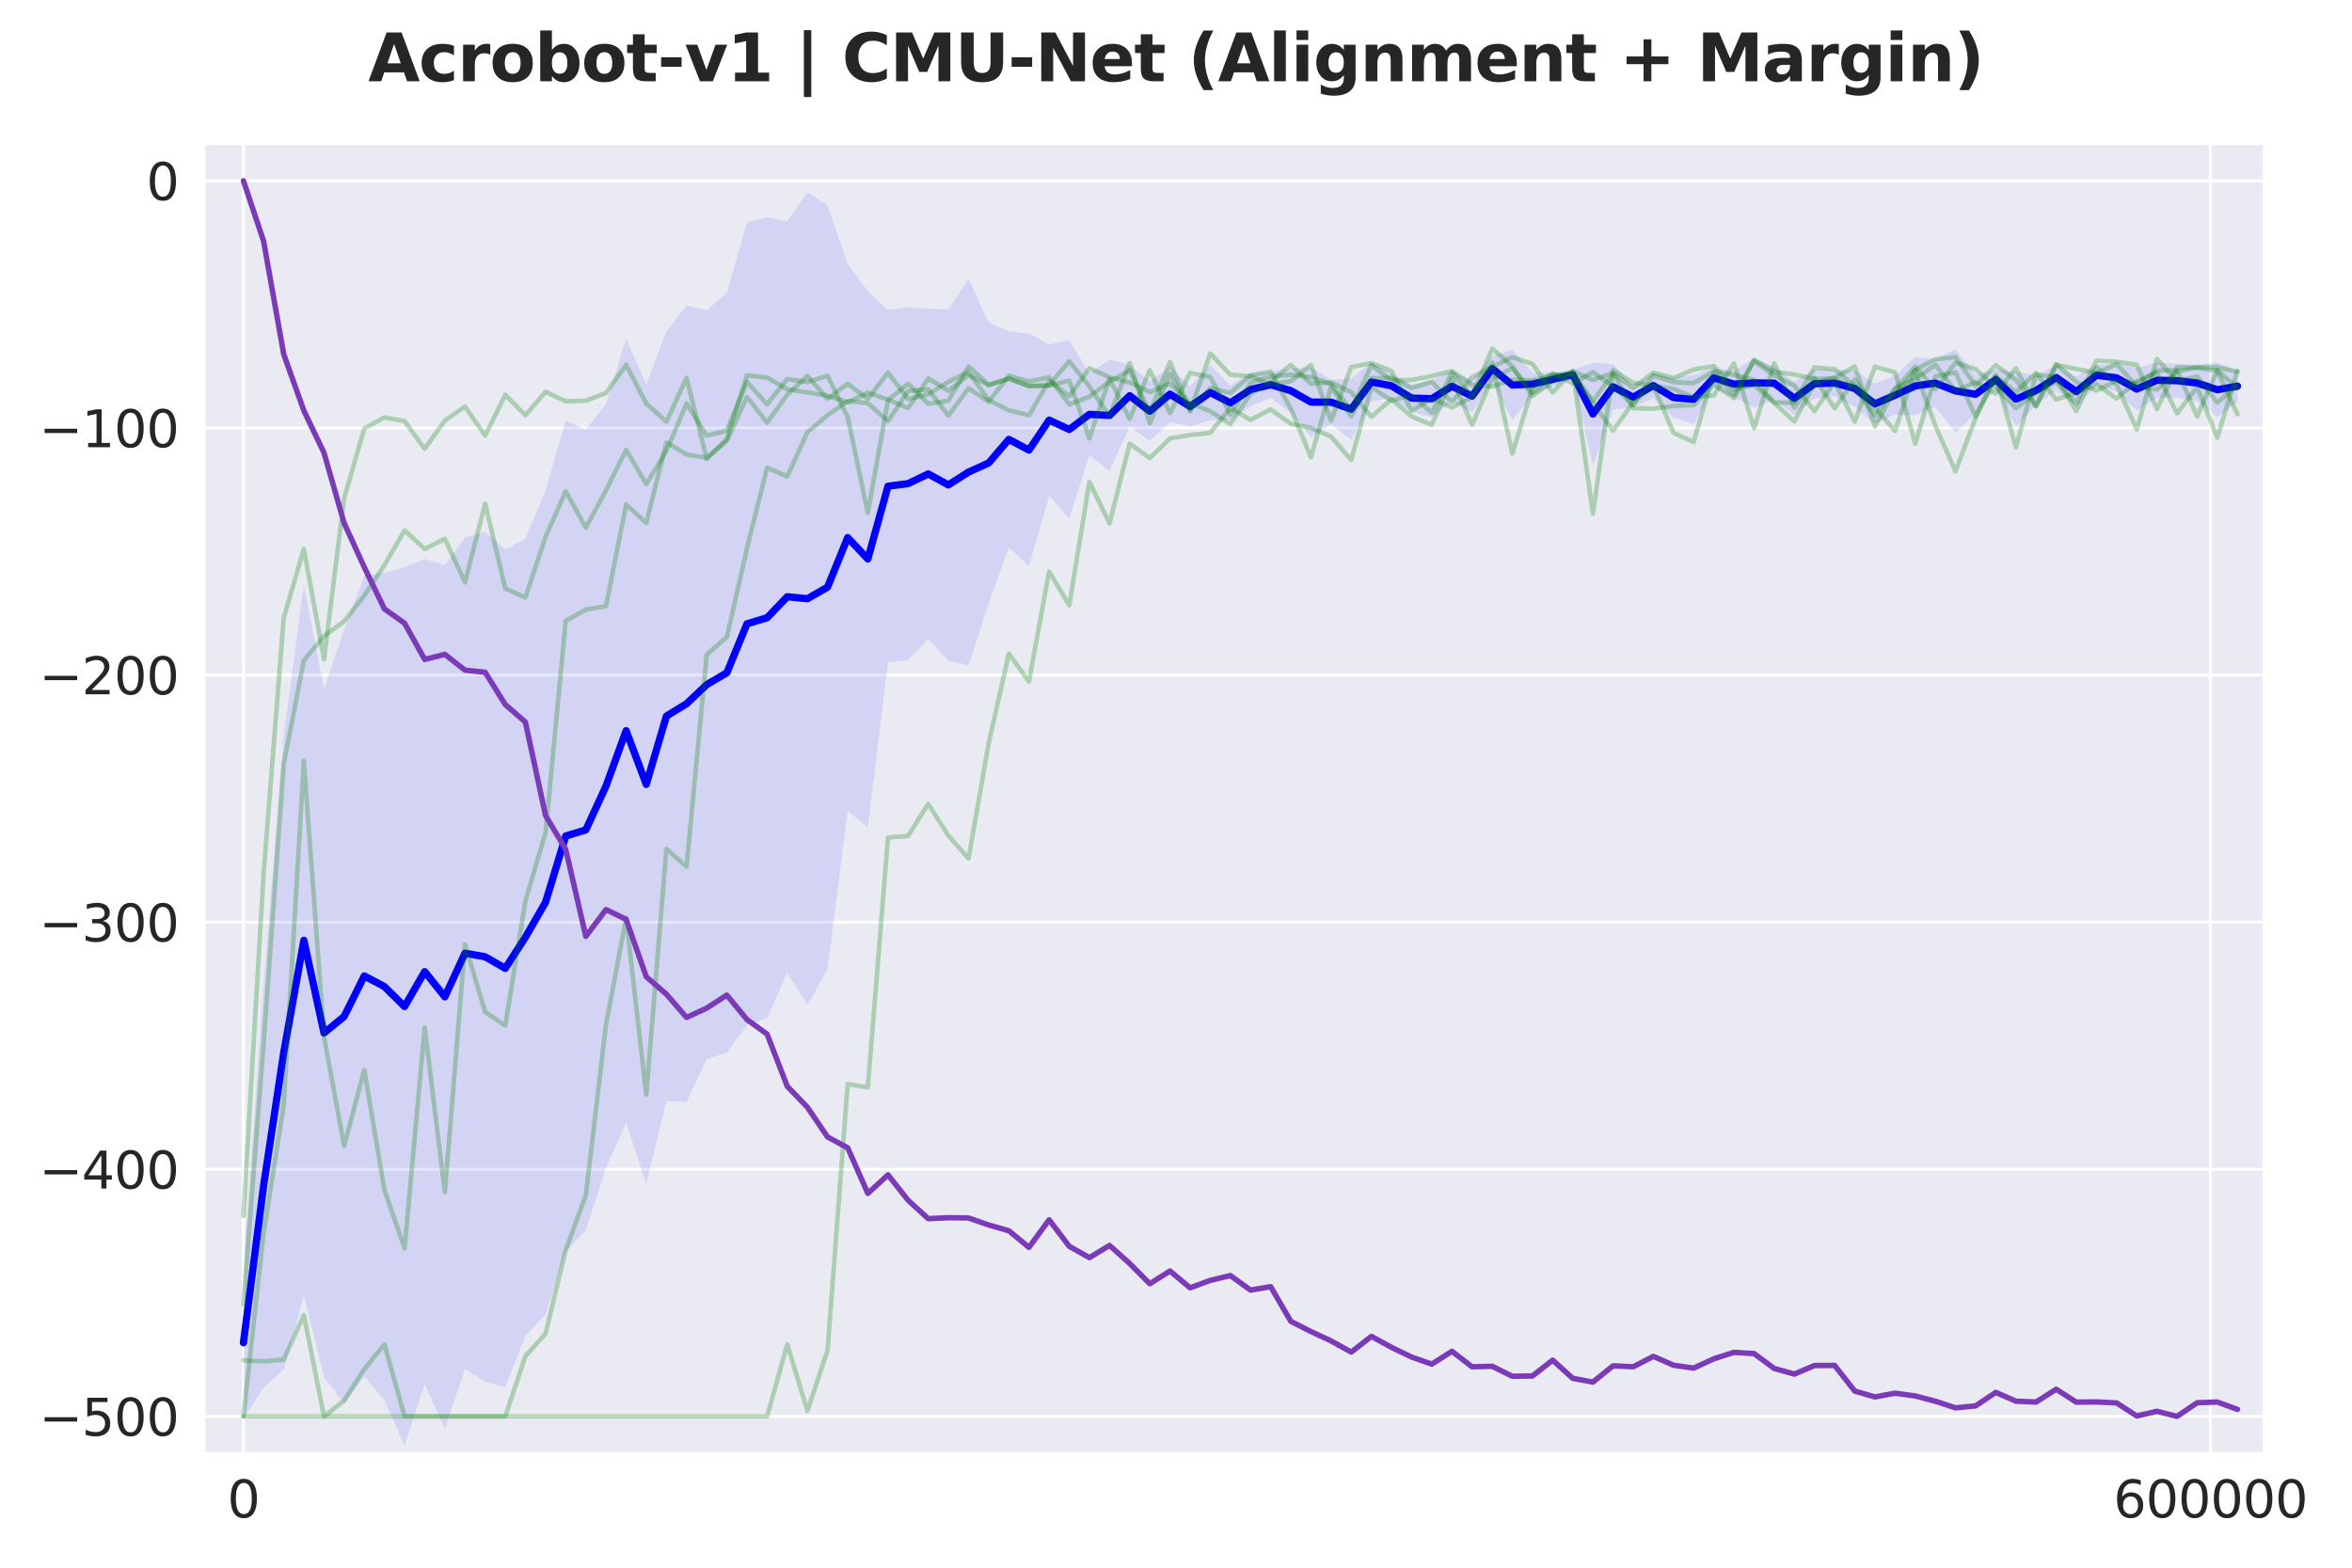<?xml version="1.0" encoding="utf-8" standalone="no"?>
<!DOCTYPE svg PUBLIC "-//W3C//DTD SVG 1.1//EN"
  "http://www.w3.org/Graphics/SVG/1.1/DTD/svg11.dtd">
<svg xmlns:xlink="http://www.w3.org/1999/xlink" width="648pt" height="432pt" viewBox="0 0 648 432" xmlns="http://www.w3.org/2000/svg" version="1.1">
 <defs>
  <style type="text/css">*{stroke-linejoin: round; stroke-linecap: butt}</style>
 </defs>
 <g id="figure_1">
  <g id="patch_1">
   <path d="M 0 432 
L 648 432 
L 648 0 
L 0 0 
z
" style="fill: #ffffff"/>
  </g>
  <g id="axes_1">
   <g id="patch_2">
    <path d="M 56.23 400.52 
L 623.801 400.52 
L 623.801 39.6 
L 56.23 39.6 
z
" style="fill: #eaeaf2"/>
   </g>
   <g id="matplotlib.axis_1">
    <g id="xtick_1">
     <g id="line2d_1">
      <path d="M 67.068 400.52 
L 67.068 39.6 
" clip-path="url(#p37f5cfac9d)" style="fill: none; stroke: #ffffff; stroke-width: 0.8; stroke-linecap: round"/>
     </g>
     <g id="text_1">
      <!-- 0 -->
      <g style="fill: #262626" transform="translate(62.615 418.158) scale(0.14 -0.14)">
       <defs>
        <path id="DejaVuSans-30" d="M 2034 4250 
Q 1547 4250 1301 3770 
Q 1056 3291 1056 2328 
Q 1056 1369 1301 889 
Q 1547 409 2034 409 
Q 2525 409 2770 889 
Q 3016 1369 3016 2328 
Q 3016 3291 2770 3770 
Q 2525 4250 2034 4250 
z
M 2034 4750 
Q 2819 4750 3233 4129 
Q 3647 3509 3647 2328 
Q 3647 1150 3233 529 
Q 2819 -91 2034 -91 
Q 1250 -91 836 529 
Q 422 1150 422 2328 
Q 422 3509 836 4129 
Q 1250 4750 2034 4750 
z
" transform="scale(0.016)"/>
       </defs>
       <use xlink:href="#DejaVuSans-30"/>
      </g>
     </g>
    </g>
    <g id="xtick_2">
     <g id="line2d_2">
      <path d="M 608.989 400.52 
L 608.989 39.6 
" clip-path="url(#p37f5cfac9d)" style="fill: none; stroke: #ffffff; stroke-width: 0.8; stroke-linecap: round"/>
     </g>
     <g id="text_2">
      <!-- 600000 -->
      <g style="fill: #262626" transform="translate(582.266 418.158) scale(0.14 -0.14)">
       <defs>
        <path id="DejaVuSans-36" d="M 2113 2584 
Q 1688 2584 1439 2293 
Q 1191 2003 1191 1497 
Q 1191 994 1439 701 
Q 1688 409 2113 409 
Q 2538 409 2786 701 
Q 3034 994 3034 1497 
Q 3034 2003 2786 2293 
Q 2538 2584 2113 2584 
z
M 3366 4563 
L 3366 3988 
Q 3128 4100 2886 4159 
Q 2644 4219 2406 4219 
Q 1781 4219 1451 3797 
Q 1122 3375 1075 2522 
Q 1259 2794 1537 2939 
Q 1816 3084 2150 3084 
Q 2853 3084 3261 2657 
Q 3669 2231 3669 1497 
Q 3669 778 3244 343 
Q 2819 -91 2113 -91 
Q 1303 -91 875 529 
Q 447 1150 447 2328 
Q 447 3434 972 4092 
Q 1497 4750 2381 4750 
Q 2619 4750 2861 4703 
Q 3103 4656 3366 4563 
z
" transform="scale(0.016)"/>
       </defs>
       <use xlink:href="#DejaVuSans-36"/>
       <use xlink:href="#DejaVuSans-30" transform="translate(63.623 0)"/>
       <use xlink:href="#DejaVuSans-30" transform="translate(127.246 0)"/>
       <use xlink:href="#DejaVuSans-30" transform="translate(190.869 0)"/>
       <use xlink:href="#DejaVuSans-30" transform="translate(254.492 0)"/>
       <use xlink:href="#DejaVuSans-30" transform="translate(318.115 0)"/>
      </g>
     </g>
    </g>
   </g>
   <g id="matplotlib.axis_2">
    <g id="ytick_1">
     <g id="line2d_3">
      <path d="M 56.23 390.305 
L 623.801 390.305 
" clip-path="url(#p37f5cfac9d)" style="fill: none; stroke: #ffffff; stroke-width: 0.8; stroke-linecap: round"/>
     </g>
     <g id="text_3">
      <!-- −500 -->
      <g style="fill: #262626" transform="translate(10.776 395.624) scale(0.14 -0.14)">
       <defs>
        <path id="DejaVuSans-2212" d="M 678 2272 
L 4684 2272 
L 4684 1741 
L 678 1741 
L 678 2272 
z
" transform="scale(0.016)"/>
        <path id="DejaVuSans-35" d="M 691 4666 
L 3169 4666 
L 3169 4134 
L 1269 4134 
L 1269 2991 
Q 1406 3038 1543 3061 
Q 1681 3084 1819 3084 
Q 2600 3084 3056 2656 
Q 3513 2228 3513 1497 
Q 3513 744 3044 326 
Q 2575 -91 1722 -91 
Q 1428 -91 1123 -41 
Q 819 9 494 109 
L 494 744 
Q 775 591 1075 516 
Q 1375 441 1709 441 
Q 2250 441 2565 725 
Q 2881 1009 2881 1497 
Q 2881 1984 2565 2268 
Q 2250 2553 1709 2553 
Q 1456 2553 1204 2497 
Q 953 2441 691 2322 
L 691 4666 
z
" transform="scale(0.016)"/>
       </defs>
       <use xlink:href="#DejaVuSans-2212"/>
       <use xlink:href="#DejaVuSans-35" transform="translate(83.789 0)"/>
       <use xlink:href="#DejaVuSans-30" transform="translate(147.412 0)"/>
       <use xlink:href="#DejaVuSans-30" transform="translate(211.035 0)"/>
      </g>
     </g>
    </g>
    <g id="ytick_2">
     <g id="line2d_4">
      <path d="M 56.23 322.207 
L 623.801 322.207 
" clip-path="url(#p37f5cfac9d)" style="fill: none; stroke: #ffffff; stroke-width: 0.8; stroke-linecap: round"/>
     </g>
     <g id="text_4">
      <!-- −400 -->
      <g style="fill: #262626" transform="translate(10.776 327.526) scale(0.14 -0.14)">
       <defs>
        <path id="DejaVuSans-34" d="M 2419 4116 
L 825 1625 
L 2419 1625 
L 2419 4116 
z
M 2253 4666 
L 3047 4666 
L 3047 1625 
L 3713 1625 
L 3713 1100 
L 3047 1100 
L 3047 0 
L 2419 0 
L 2419 1100 
L 313 1100 
L 313 1709 
L 2253 4666 
z
" transform="scale(0.016)"/>
       </defs>
       <use xlink:href="#DejaVuSans-2212"/>
       <use xlink:href="#DejaVuSans-34" transform="translate(83.789 0)"/>
       <use xlink:href="#DejaVuSans-30" transform="translate(147.412 0)"/>
       <use xlink:href="#DejaVuSans-30" transform="translate(211.035 0)"/>
      </g>
     </g>
    </g>
    <g id="ytick_3">
     <g id="line2d_5">
      <path d="M 56.23 254.109 
L 623.801 254.109 
" clip-path="url(#p37f5cfac9d)" style="fill: none; stroke: #ffffff; stroke-width: 0.8; stroke-linecap: round"/>
     </g>
     <g id="text_5">
      <!-- −300 -->
      <g style="fill: #262626" transform="translate(10.776 259.428) scale(0.14 -0.14)">
       <defs>
        <path id="DejaVuSans-33" d="M 2597 2516 
Q 3050 2419 3304 2112 
Q 3559 1806 3559 1356 
Q 3559 666 3084 287 
Q 2609 -91 1734 -91 
Q 1441 -91 1130 -33 
Q 819 25 488 141 
L 488 750 
Q 750 597 1062 519 
Q 1375 441 1716 441 
Q 2309 441 2620 675 
Q 2931 909 2931 1356 
Q 2931 1769 2642 2001 
Q 2353 2234 1838 2234 
L 1294 2234 
L 1294 2753 
L 1863 2753 
Q 2328 2753 2575 2939 
Q 2822 3125 2822 3475 
Q 2822 3834 2567 4026 
Q 2313 4219 1838 4219 
Q 1578 4219 1281 4162 
Q 984 4106 628 3988 
L 628 4550 
Q 988 4650 1302 4700 
Q 1616 4750 1894 4750 
Q 2613 4750 3031 4423 
Q 3450 4097 3450 3541 
Q 3450 3153 3228 2886 
Q 3006 2619 2597 2516 
z
" transform="scale(0.016)"/>
       </defs>
       <use xlink:href="#DejaVuSans-2212"/>
       <use xlink:href="#DejaVuSans-33" transform="translate(83.789 0)"/>
       <use xlink:href="#DejaVuSans-30" transform="translate(147.412 0)"/>
       <use xlink:href="#DejaVuSans-30" transform="translate(211.035 0)"/>
      </g>
     </g>
    </g>
    <g id="ytick_4">
     <g id="line2d_6">
      <path d="M 56.23 186.011 
L 623.801 186.011 
" clip-path="url(#p37f5cfac9d)" style="fill: none; stroke: #ffffff; stroke-width: 0.8; stroke-linecap: round"/>
     </g>
     <g id="text_6">
      <!-- −200 -->
      <g style="fill: #262626" transform="translate(10.776 191.33) scale(0.14 -0.14)">
       <defs>
        <path id="DejaVuSans-32" d="M 1228 531 
L 3431 531 
L 3431 0 
L 469 0 
L 469 531 
Q 828 903 1448 1529 
Q 2069 2156 2228 2338 
Q 2531 2678 2651 2914 
Q 2772 3150 2772 3378 
Q 2772 3750 2511 3984 
Q 2250 4219 1831 4219 
Q 1534 4219 1204 4116 
Q 875 4013 500 3803 
L 500 4441 
Q 881 4594 1212 4672 
Q 1544 4750 1819 4750 
Q 2544 4750 2975 4387 
Q 3406 4025 3406 3419 
Q 3406 3131 3298 2873 
Q 3191 2616 2906 2266 
Q 2828 2175 2409 1742 
Q 1991 1309 1228 531 
z
" transform="scale(0.016)"/>
       </defs>
       <use xlink:href="#DejaVuSans-2212"/>
       <use xlink:href="#DejaVuSans-32" transform="translate(83.789 0)"/>
       <use xlink:href="#DejaVuSans-30" transform="translate(147.412 0)"/>
       <use xlink:href="#DejaVuSans-30" transform="translate(211.035 0)"/>
      </g>
     </g>
    </g>
    <g id="ytick_5">
     <g id="line2d_7">
      <path d="M 56.23 117.913 
L 623.801 117.913 
" clip-path="url(#p37f5cfac9d)" style="fill: none; stroke: #ffffff; stroke-width: 0.8; stroke-linecap: round"/>
     </g>
     <g id="text_7">
      <!-- −100 -->
      <g style="fill: #262626" transform="translate(10.776 123.232) scale(0.14 -0.14)">
       <defs>
        <path id="DejaVuSans-31" d="M 794 531 
L 1825 531 
L 1825 4091 
L 703 3866 
L 703 4441 
L 1819 4666 
L 2450 4666 
L 2450 531 
L 3481 531 
L 3481 0 
L 794 0 
L 794 531 
z
" transform="scale(0.016)"/>
       </defs>
       <use xlink:href="#DejaVuSans-2212"/>
       <use xlink:href="#DejaVuSans-31" transform="translate(83.789 0)"/>
       <use xlink:href="#DejaVuSans-30" transform="translate(147.412 0)"/>
       <use xlink:href="#DejaVuSans-30" transform="translate(211.035 0)"/>
      </g>
     </g>
    </g>
    <g id="ytick_6">
     <g id="line2d_8">
      <path d="M 56.23 49.815 
L 623.801 49.815 
" clip-path="url(#p37f5cfac9d)" style="fill: none; stroke: #ffffff; stroke-width: 0.8; stroke-linecap: round"/>
     </g>
     <g id="text_8">
      <!-- 0 -->
      <g style="fill: #262626" transform="translate(40.322 55.134) scale(0.14 -0.14)">
       <use xlink:href="#DejaVuSans-30"/>
      </g>
     </g>
    </g>
   </g>
   <g id="FillBetweenPolyCollection_1">
    <path d="M 67.068 349.119 
L 67.068 390.871 
L 72.618 382.393 
L 78.167 377.328 
L 83.716 356.993 
L 89.265 379.406 
L 94.815 386.752 
L 100.364 379.285 
L 105.913 385.888 
L 111.463 398.35 
L 117.012 381.404 
L 122.561 393.675 
L 128.11 377.321 
L 133.66 380.736 
L 139.209 382.313 
L 144.758 368.097 
L 150.307 362.199 
L 155.857 344.825 
L 161.406 339.022 
L 166.955 321.814 
L 172.504 309.423 
L 178.054 326.324 
L 183.603 303.333 
L 189.152 303.66 
L 194.702 291.833 
L 200.251 290.06 
L 205.8 282.506 
L 211.349 280.565 
L 216.899 267.9 
L 222.448 277.009 
L 227.997 267.003 
L 233.546 223.487 
L 239.096 227.87 
L 244.645 182.57 
L 250.194 181.866 
L 255.743 176.107 
L 261.293 182.049 
L 266.842 183.367 
L 272.391 166.253 
L 277.941 150.815 
L 283.49 156.082 
L 289.039 136.648 
L 294.588 142.902 
L 300.138 125.451 
L 305.687 129.864 
L 311.236 117.509 
L 316.785 121.496 
L 322.335 116.285 
L 327.884 117.517 
L 333.433 115.719 
L 338.982 115.798 
L 344.532 111.897 
L 350.081 109.619 
L 355.63 113.747 
L 361.18 120.409 
L 366.729 116.952 
L 372.278 121.21 
L 377.827 110.621 
L 383.377 109.606 
L 388.926 113.482 
L 394.475 114.925 
L 400.024 110.673 
L 405.574 113.615 
L 411.123 105.168 
L 416.672 115.743 
L 422.221 108.98 
L 427.771 106.472 
L 433.32 104.495 
L 438.869 128.209 
L 444.419 112.815 
L 449.968 112.217 
L 455.517 109.756 
L 461.066 115.084 
L 466.616 116.82 
L 472.165 107.037 
L 477.714 109.489 
L 483.263 112.341 
L 488.813 110.116 
L 494.362 114.342 
L 499.911 109.791 
L 505.46 109.194 
L 511.01 112.092 
L 516.559 116.853 
L 522.108 114.26 
L 527.658 114.384 
L 533.207 112.09 
L 538.756 119.254 
L 544.305 114.004 
L 549.855 107.298 
L 555.404 117.567 
L 560.953 111.642 
L 566.502 107.602 
L 572.052 112.046 
L 577.601 106.415 
L 583.15 107.88 
L 588.699 113.148 
L 594.249 109.579 
L 599.798 109.581 
L 605.347 110.571 
L 610.896 114.907 
L 616.446 110.736 
L 616.446 102.072 
L 616.446 102.072 
L 610.896 99.876 
L 605.347 100.535 
L 599.798 100.231 
L 594.249 99.995 
L 588.699 101.295 
L 583.15 100.366 
L 577.601 100.367 
L 572.052 103.759 
L 566.502 100.473 
L 560.953 103.584 
L 555.404 102.426 
L 549.855 101.833 
L 544.305 103.299 
L 538.756 96.176 
L 533.207 99.05 
L 527.658 98.323 
L 522.108 103.553 
L 516.559 105.728 
L 511.01 102.01 
L 505.46 101.912 
L 499.911 101.69 
L 494.362 105.208 
L 488.813 101.058 
L 483.263 98.663 
L 477.714 102.23 
L 472.165 101.209 
L 466.616 103.275 
L 461.066 104.057 
L 455.517 102.746 
L 449.968 106.687 
L 444.419 100.334 
L 438.869 99.955 
L 433.32 101.98 
L 427.771 102.625 
L 422.221 102.704 
L 416.672 96.453 
L 411.123 97.971 
L 405.574 104.71 
L 400.024 102.204 
L 394.475 104.829 
L 388.926 105.932 
L 383.377 103.032 
L 377.827 99.906 
L 372.278 104.299 
L 366.729 104.676 
L 361.18 101.218 
L 355.63 101.581 
L 350.081 102.406 
L 344.532 102.818 
L 338.982 106.238 
L 333.433 100.596 
L 327.884 106.528 
L 322.335 100.95 
L 316.785 105.136 
L 311.236 100.577 
L 305.687 99.084 
L 300.138 102.918 
L 294.588 93.809 
L 289.039 94.887 
L 283.49 91.967 
L 277.941 91.344 
L 272.391 88.913 
L 266.842 76.804 
L 261.293 85.204 
L 255.743 85.085 
L 250.194 84.672 
L 244.645 85.398 
L 239.096 80.208 
L 233.546 72.81 
L 227.997 56.602 
L 222.448 52.962 
L 216.899 60.982 
L 211.349 59.894 
L 205.8 61.29 
L 200.251 80.737 
L 194.702 85.501 
L 189.152 84.195 
L 183.603 91.331 
L 178.054 105.964 
L 172.504 93.277 
L 166.955 111.428 
L 161.406 118.361 
L 155.857 115.929 
L 150.307 135.055 
L 144.758 148.429 
L 139.209 151.374 
L 133.66 146.584 
L 128.11 148.024 
L 122.561 155.709 
L 117.012 154.087 
L 111.463 156.379 
L 105.913 157.878 
L 100.364 158.59 
L 94.815 173.459 
L 89.265 189.896 
L 83.716 161.235 
L 78.167 202.768 
L 72.618 271.181 
L 67.068 349.119 
z
" clip-path="url(#p37f5cfac9d)" style="fill: #0000ff; fill-opacity: 0.1"/>
   </g>
   <g id="line2d_9">
    <path d="M 67.068 369.995 
L 72.618 326.787 
L 78.167 290.048 
L 83.716 259.114 
L 89.265 284.651 
L 94.815 280.106 
L 100.364 268.937 
L 105.913 271.883 
L 111.463 277.365 
L 117.012 267.746 
L 122.561 274.692 
L 128.11 262.672 
L 133.66 263.66 
L 139.209 266.843 
L 144.758 258.263 
L 150.307 248.627 
L 155.857 230.377 
L 161.406 228.691 
L 166.955 216.621 
L 172.504 201.35 
L 178.054 216.144 
L 183.603 197.332 
L 189.152 193.927 
L 194.702 188.667 
L 200.251 185.398 
L 205.8 171.898 
L 211.349 170.229 
L 216.899 164.441 
L 222.448 164.986 
L 227.997 161.802 
L 233.546 148.148 
L 239.096 154.039 
L 244.645 133.984 
L 250.194 133.269 
L 255.743 130.596 
L 261.293 133.626 
L 266.842 130.085 
L 272.391 127.583 
L 277.941 121.079 
L 283.49 124.025 
L 289.039 115.768 
L 294.588 118.355 
L 300.138 114.184 
L 305.687 114.474 
L 311.236 109.043 
L 316.785 113.316 
L 322.335 108.617 
L 327.884 112.022 
L 333.433 108.158 
L 338.982 111.018 
L 344.532 107.358 
L 350.081 106.013 
L 355.63 107.664 
L 361.18 110.814 
L 366.729 110.814 
L 372.278 112.754 
L 377.827 105.264 
L 383.377 106.319 
L 388.926 109.707 
L 394.475 109.877 
L 400.024 106.438 
L 405.574 109.162 
L 411.123 101.569 
L 416.672 106.098 
L 422.221 105.842 
L 427.771 104.549 
L 433.32 103.238 
L 438.869 114.082 
L 444.419 106.574 
L 449.968 109.452 
L 455.517 106.251 
L 461.066 109.571 
L 466.616 110.047 
L 472.165 104.123 
L 477.714 105.859 
L 483.263 105.502 
L 488.813 105.587 
L 494.362 109.775 
L 499.911 105.74 
L 505.46 105.553 
L 511.01 107.051 
L 516.559 111.29 
L 522.108 108.907 
L 527.658 106.353 
L 533.207 105.57 
L 538.756 107.715 
L 544.305 108.651 
L 549.855 104.566 
L 555.404 109.996 
L 560.953 107.613 
L 566.502 104.038 
L 572.052 107.902 
L 577.601 103.391 
L 583.15 104.123 
L 588.699 107.221 
L 594.249 104.787 
L 599.798 104.906 
L 605.347 105.553 
L 610.896 107.392 
L 616.446 106.404 
" clip-path="url(#p37f5cfac9d)" style="fill: none; stroke: #0000ff; stroke-width: 2; stroke-linecap: round"/>
   </g>
   <g id="line2d_10">
    <path d="M 67.068 374.813 
L 72.618 375.153 
L 78.167 374.643 
L 83.716 362.385 
L 89.265 390.305 
L 94.815 385.964 
L 100.364 377.282 
L 105.913 370.472 
L 111.463 390.305 
L 117.012 390.305 
L 122.561 390.305 
L 128.11 390.305 
L 133.66 390.305 
L 139.209 390.305 
L 144.758 373.706 
L 150.307 367.492 
L 155.857 344.509 
L 161.406 329.357 
L 166.955 282.37 
L 172.504 252.917 
L 178.054 301.693 
L 183.603 233.935 
L 189.152 238.787 
L 194.702 180.393 
L 200.251 175.541 
L 205.8 151.111 
L 211.349 128.894 
L 216.899 131.277 
L 222.448 119.105 
L 227.997 114.423 
L 233.546 110.507 
L 239.096 111.103 
L 244.645 116.04 
L 250.194 107.783 
L 255.743 107.272 
L 261.293 114.508 
L 266.842 107.017 
L 272.391 110.677 
L 277.941 103.527 
L 283.49 105.144 
L 289.039 103.953 
L 294.588 111.444 
L 300.138 109.315 
L 305.687 105.144 
L 311.236 102.08 
L 316.785 113.657 
L 322.335 99.782 
L 327.884 113.061 
L 333.433 106.932 
L 338.982 108.294 
L 344.532 103.442 
L 350.081 102.421 
L 355.63 112.635 
L 361.18 125.999 
L 366.729 106.592 
L 372.278 114.763 
L 377.827 104.208 
L 383.377 104.123 
L 388.926 106.932 
L 394.475 105.23 
L 400.024 110.763 
L 405.574 103.953 
L 411.123 101.144 
L 416.672 98.42 
L 422.221 100.292 
L 427.771 108.124 
L 433.32 102.25 
L 438.869 104.719 
L 444.419 102.761 
L 449.968 112.465 
L 455.517 112.635 
L 461.066 111.869 
L 466.616 111.614 
L 472.165 105.825 
L 477.714 109.741 
L 483.263 99.101 
L 488.813 102.421 
L 494.362 103.187 
L 499.911 104.463 
L 505.46 104.208 
L 511.01 107.017 
L 516.559 114.508 
L 522.108 107.017 
L 527.658 104.463 
L 533.207 100.548 
L 538.756 107.698 
L 544.305 105.315 
L 549.855 108.464 
L 555.404 101.484 
L 560.953 111.954 
L 566.502 100.548 
L 572.052 101.654 
L 577.601 102.846 
L 583.15 100.292 
L 588.699 106.421 
L 594.249 107.358 
L 599.798 102.421 
L 605.347 101.144 
L 610.896 101.229 
L 616.446 102.421 
" clip-path="url(#p37f5cfac9d)" style="fill: none; stroke: #008000; stroke-opacity: 0.27; stroke-width: 1.25; stroke-linecap: round"/>
   </g>
   <g id="line2d_11">
    <path d="M 67.068 335.061 
L 72.618 240.83 
L 78.167 170.263 
L 83.716 151.281 
L 89.265 181.67 
L 94.815 137.321 
L 100.364 118.083 
L 105.913 115.019 
L 111.463 116.04 
L 117.012 123.701 
L 122.561 115.87 
L 128.11 112.039 
L 133.66 120.041 
L 139.209 108.805 
L 144.758 114.423 
L 150.307 107.953 
L 155.857 110.592 
L 161.406 110.422 
L 166.955 108.294 
L 172.504 100.548 
L 178.054 111.188 
L 183.603 116.21 
L 189.152 104.123 
L 194.702 126.425 
L 200.251 120.977 
L 205.8 103.442 
L 211.349 104.038 
L 216.899 107.272 
L 222.448 108.124 
L 227.997 109.06 
L 233.546 110.848 
L 239.096 108.209 
L 244.645 110.082 
L 250.194 112.465 
L 255.743 104.293 
L 261.293 107.698 
L 266.842 103.357 
L 272.391 106.166 
L 277.941 104.208 
L 283.49 106.421 
L 289.039 106.166 
L 294.588 99.526 
L 300.138 106.506 
L 305.687 114.678 
L 311.236 100.037 
L 316.785 116.636 
L 322.335 103.016 
L 327.884 113.316 
L 333.433 97.398 
L 338.982 103.272 
L 344.532 103.697 
L 350.081 105.911 
L 355.63 105.059 
L 361.18 100.548 
L 366.729 115.955 
L 372.278 101.144 
L 377.827 100.037 
L 383.377 102.25 
L 388.926 113.231 
L 394.475 109.741 
L 400.024 112.295 
L 405.574 109.401 
L 411.123 96.036 
L 416.672 100.973 
L 422.221 109.145 
L 427.771 104.974 
L 433.32 102.25 
L 438.869 141.577 
L 444.419 101.995 
L 449.968 105.485 
L 455.517 106.251 
L 461.066 107.187 
L 466.616 109.401 
L 472.165 108.975 
L 477.714 100.122 
L 483.263 117.998 
L 488.813 100.122 
L 494.362 112.38 
L 499.911 104.123 
L 505.46 112.465 
L 511.01 104.634 
L 516.559 112.38 
L 522.108 118.764 
L 527.658 101.91 
L 533.207 99.016 
L 538.756 98.42 
L 544.305 106.336 
L 549.855 100.633 
L 555.404 104.719 
L 560.953 111.954 
L 566.502 100.378 
L 572.052 105.23 
L 577.601 107.698 
L 583.15 104.889 
L 588.699 105.74 
L 594.249 102.165 
L 599.798 101.995 
L 605.347 114.763 
L 610.896 101.995 
L 616.446 107.017 
" clip-path="url(#p37f5cfac9d)" style="fill: none; stroke: #008000; stroke-opacity: 0.27; stroke-width: 1.25; stroke-linecap: round"/>
   </g>
   <g id="line2d_12">
    <path d="M 67.068 390.305 
L 72.618 339.913 
L 78.167 304.502 
L 83.716 209.59 
L 89.265 285.69 
L 94.815 315.738 
L 100.364 294.883 
L 105.913 327.91 
L 111.463 343.999 
L 117.012 283.136 
L 122.561 328.506 
L 128.11 260.238 
L 133.66 278.88 
L 139.209 282.625 
L 144.758 248.236 
L 150.307 229.423 
L 155.857 171.114 
L 161.406 167.965 
L 166.955 167.029 
L 172.504 139.023 
L 178.054 144.131 
L 183.603 121.914 
L 189.152 125.233 
L 194.702 126.17 
L 200.251 121.488 
L 205.8 109.401 
L 211.349 116.466 
L 216.899 108.72 
L 222.448 103.612 
L 227.997 109.911 
L 233.546 105.74 
L 239.096 109.911 
L 244.645 102.676 
L 250.194 109.996 
L 255.743 108.634 
L 261.293 105.23 
L 266.842 102.506 
L 272.391 110.252 
L 277.941 113.061 
L 283.49 114.423 
L 289.039 104.974 
L 294.588 109.145 
L 300.138 101.484 
L 305.687 103.953 
L 311.236 105.4 
L 316.785 108.039 
L 322.335 105.655 
L 327.884 111.103 
L 333.433 113.316 
L 338.982 116.891 
L 344.532 108.464 
L 350.081 105.23 
L 355.63 100.548 
L 361.18 105.74 
L 366.729 105.4 
L 372.278 108.039 
L 377.827 114.848 
L 383.377 109.996 
L 388.926 114.763 
L 394.475 117.062 
L 400.024 104.208 
L 405.574 117.062 
L 411.123 104.208 
L 416.672 101.484 
L 422.221 108.209 
L 427.771 103.357 
L 433.32 103.101 
L 438.869 111.018 
L 444.419 118.679 
L 449.968 110.848 
L 455.517 106.251 
L 461.066 119.275 
L 466.616 121.828 
L 472.165 102.591 
L 477.714 108.89 
L 483.263 99.526 
L 488.813 103.442 
L 494.362 106.251 
L 499.911 113.316 
L 505.46 105.23 
L 511.01 116.21 
L 516.559 101.059 
L 522.108 102.591 
L 527.658 122.254 
L 533.207 103.697 
L 538.756 102.591 
L 544.305 114.763 
L 549.855 103.357 
L 555.404 123.276 
L 560.953 103.187 
L 566.502 103.953 
L 572.052 113.316 
L 577.601 101.229 
L 583.15 105.911 
L 588.699 118.338 
L 594.249 98.93 
L 599.798 104.974 
L 605.347 103.782 
L 610.896 110.933 
L 616.446 106.166 
" clip-path="url(#p37f5cfac9d)" style="fill: none; stroke: #008000; stroke-opacity: 0.27; stroke-width: 1.25; stroke-linecap: round"/>
   </g>
   <g id="line2d_13">
    <path d="M 67.068 359.491 
L 72.618 287.733 
L 78.167 210.526 
L 83.716 182.01 
L 89.265 175.285 
L 94.815 171.2 
L 100.364 164.134 
L 105.913 155.707 
L 111.463 146.174 
L 117.012 151.281 
L 122.561 148.472 
L 128.11 160.474 
L 133.66 138.768 
L 139.209 162.177 
L 144.758 164.645 
L 150.307 147.961 
L 155.857 135.363 
L 161.406 145.407 
L 166.955 135.108 
L 172.504 123.957 
L 178.054 133.405 
L 183.603 124.297 
L 189.152 111.188 
L 194.702 120.041 
L 200.251 118.679 
L 205.8 105.23 
L 211.349 111.444 
L 216.899 104.463 
L 222.448 105.315 
L 227.997 103.527 
L 233.546 114.934 
L 239.096 141.322 
L 244.645 110.337 
L 250.194 105.74 
L 255.743 111.273 
L 261.293 110.422 
L 266.842 100.973 
L 272.391 105.996 
L 277.941 104.463 
L 283.49 106.336 
L 289.039 106.251 
L 294.588 104.889 
L 300.138 120.807 
L 305.687 104.378 
L 311.236 115.444 
L 316.785 101.995 
L 322.335 113.827 
L 327.884 102.761 
L 333.433 103.868 
L 338.982 114.253 
L 344.532 105.485 
L 350.081 103.697 
L 355.63 103.272 
L 361.18 103.868 
L 366.729 105.825 
L 372.278 113.061 
L 377.827 100.633 
L 383.377 104.804 
L 388.926 104.719 
L 394.475 103.612 
L 400.024 102.25 
L 405.574 106.081 
L 411.123 106.506 
L 416.672 104.634 
L 422.221 104.804 
L 427.771 103.442 
L 433.32 102.931 
L 438.869 110.507 
L 444.419 103.016 
L 449.968 106.847 
L 455.517 102.676 
L 461.066 104.208 
L 466.616 101.825 
L 472.165 100.888 
L 477.714 107.272 
L 483.263 106.166 
L 488.813 111.018 
L 494.362 116.125 
L 499.911 105.57 
L 505.46 104.123 
L 511.01 100.973 
L 516.559 117.487 
L 522.108 107.272 
L 527.658 101.059 
L 533.207 107.272 
L 538.756 99.952 
L 544.305 101.74 
L 549.855 106.677 
L 555.404 112.465 
L 560.953 108.209 
L 566.502 105.23 
L 572.052 111.103 
L 577.601 99.356 
L 583.15 99.697 
L 588.699 100.548 
L 594.249 112.72 
L 599.798 101.229 
L 605.347 101.399 
L 610.896 102.165 
L 616.446 114.167 
" clip-path="url(#p37f5cfac9d)" style="fill: none; stroke: #008000; stroke-opacity: 0.27; stroke-width: 1.25; stroke-linecap: round"/>
   </g>
   <g id="line2d_14">
    <path d="M 67.068 390.305 
L 72.618 390.305 
L 78.167 390.305 
L 83.716 390.305 
L 89.265 390.305 
L 94.815 390.305 
L 100.364 390.305 
L 105.913 390.305 
L 111.463 390.305 
L 117.012 390.305 
L 122.561 390.305 
L 128.11 390.305 
L 133.66 390.305 
L 139.209 390.305 
L 144.758 390.305 
L 150.307 390.305 
L 155.857 390.305 
L 161.406 390.305 
L 166.955 390.305 
L 172.504 390.305 
L 178.054 390.305 
L 183.603 390.305 
L 189.152 390.305 
L 194.702 390.305 
L 200.251 390.305 
L 205.8 390.305 
L 211.349 390.305 
L 216.899 370.472 
L 222.448 388.773 
L 227.997 372.089 
L 233.546 298.713 
L 239.096 299.65 
L 244.645 230.785 
L 250.194 230.36 
L 255.743 221.507 
L 261.293 230.275 
L 266.842 236.574 
L 272.391 204.823 
L 277.941 180.137 
L 283.49 187.799 
L 289.039 157.495 
L 294.588 166.773 
L 300.138 132.809 
L 305.687 144.216 
L 311.236 122.254 
L 316.785 126.255 
L 322.335 120.807 
L 327.884 119.871 
L 333.433 119.275 
L 338.982 112.38 
L 344.532 115.7 
L 350.081 112.805 
L 355.63 116.806 
L 361.18 117.913 
L 366.729 120.296 
L 372.278 126.766 
L 377.827 106.592 
L 383.377 110.422 
L 388.926 108.89 
L 394.475 113.742 
L 400.024 102.676 
L 405.574 109.315 
L 411.123 99.952 
L 416.672 124.978 
L 422.221 106.762 
L 427.771 102.846 
L 433.32 105.655 
L 438.869 102.591 
L 444.419 106.421 
L 449.968 111.614 
L 455.517 103.442 
L 461.066 105.315 
L 466.616 105.57 
L 472.165 102.335 
L 477.714 103.272 
L 483.263 104.719 
L 488.813 110.933 
L 494.362 110.933 
L 499.911 101.229 
L 505.46 101.74 
L 511.01 106.421 
L 516.559 111.018 
L 522.108 108.89 
L 527.658 102.08 
L 533.207 117.317 
L 538.756 129.915 
L 544.305 115.104 
L 549.855 103.697 
L 555.404 108.039 
L 560.953 102.761 
L 566.502 110.082 
L 572.052 108.209 
L 577.601 105.825 
L 583.15 109.826 
L 588.699 105.059 
L 594.249 102.761 
L 599.798 113.912 
L 605.347 106.677 
L 610.896 120.637 
L 616.446 102.25 
" clip-path="url(#p37f5cfac9d)" style="fill: none; stroke: #008000; stroke-opacity: 0.27; stroke-width: 1.25; stroke-linecap: round"/>
   </g>
   <g id="line2d_15">
    <path d="M 67.068 49.815 
L 72.618 66.43 
L 78.167 97.602 
L 83.716 113.167 
L 89.265 124.774 
L 94.815 144.142 
L 100.364 156.311 
L 105.913 167.803 
L 111.463 171.751 
L 117.012 181.724 
L 122.561 180.315 
L 128.11 184.679 
L 133.66 185.244 
L 139.209 194.148 
L 144.758 199 
L 150.307 224.745 
L 155.857 234.049 
L 161.406 258.033 
L 166.955 250.648 
L 172.504 253.344 
L 178.054 269.16 
L 183.603 273.966 
L 189.152 280.374 
L 194.702 277.802 
L 200.251 274.218 
L 205.8 280.958 
L 211.349 284.985 
L 216.899 299.356 
L 222.448 305.122 
L 227.997 313.31 
L 233.546 316.292 
L 239.096 328.858 
L 244.645 323.745 
L 250.194 330.756 
L 255.743 335.828 
L 261.293 335.557 
L 266.842 335.633 
L 272.391 337.556 
L 277.941 339.148 
L 283.49 343.732 
L 289.039 336.144 
L 294.588 343.439 
L 300.138 346.567 
L 305.687 343.191 
L 311.236 348.173 
L 316.785 353.757 
L 322.335 350.245 
L 327.884 354.877 
L 333.433 352.839 
L 338.982 351.494 
L 344.532 355.514 
L 350.081 354.549 
L 355.63 364.115 
L 361.18 366.937 
L 366.729 369.507 
L 372.278 372.596 
L 377.827 368.26 
L 383.377 371.284 
L 388.926 373.961 
L 394.475 375.902 
L 400.024 372.372 
L 405.574 376.636 
L 411.123 376.51 
L 416.672 379.252 
L 422.221 379.162 
L 427.771 374.809 
L 433.32 379.823 
L 438.869 380.857 
L 444.419 376.369 
L 449.968 376.64 
L 455.517 373.775 
L 461.066 376.204 
L 466.616 377.005 
L 472.165 374.44 
L 477.714 372.668 
L 483.263 373.002 
L 488.813 377.096 
L 494.362 378.651 
L 499.911 376.289 
L 505.46 376.266 
L 511.01 383.34 
L 516.559 384.946 
L 522.108 383.918 
L 527.658 384.678 
L 533.207 386.126 
L 538.756 387.957 
L 544.305 387.408 
L 549.855 383.69 
L 555.404 386.116 
L 560.953 386.354 
L 566.502 382.825 
L 572.052 386.385 
L 577.601 386.323 
L 583.15 386.596 
L 588.699 390.185 
L 594.249 388.901 
L 599.798 390.305 
L 605.347 386.547 
L 610.896 386.353 
L 616.446 388.38 
" clip-path="url(#p37f5cfac9d)" style="fill: none; stroke: #7b3ab8; stroke-width: 1.5; stroke-linecap: round"/>
   </g>
   <g id="patch_3">
    <path d="M 56.23 400.52 
L 56.23 39.6 
" style="fill: none; stroke: #ffffff; stroke-width: 0.8; stroke-linejoin: miter; stroke-linecap: square"/>
   </g>
   <g id="patch_4">
    <path d="M 623.801 400.52 
L 623.801 39.6 
" style="fill: none; stroke: #ffffff; stroke-width: 0.8; stroke-linejoin: miter; stroke-linecap: square"/>
   </g>
   <g id="patch_5">
    <path d="M 56.23 400.52 
L 623.801 400.52 
" style="fill: none; stroke: #ffffff; stroke-width: 0.8; stroke-linejoin: miter; stroke-linecap: square"/>
   </g>
   <g id="patch_6">
    <path d="M 56.23 39.6 
L 623.801 39.6 
" style="fill: none; stroke: #ffffff; stroke-width: 0.8; stroke-linejoin: miter; stroke-linecap: square"/>
   </g>
  </g>
  <g id="text_9">
   <!-- Acrobot-v1 | CMU-Net (Alignment + Margin) -->
   <g style="fill: #262626" transform="translate(101.444 22.396) scale(0.18 -0.18)">
    <defs>
     <path id="DejaVuSans-Bold-41" d="M 3419 850 
L 1538 850 
L 1241 0 
L 31 0 
L 1759 4666 
L 3194 4666 
L 4922 0 
L 3713 0 
L 3419 850 
z
M 1838 1716 
L 3116 1716 
L 2478 3572 
L 1838 1716 
z
" transform="scale(0.016)"/>
     <path id="DejaVuSans-Bold-63" d="M 3366 3391 
L 3366 2478 
Q 3138 2634 2908 2709 
Q 2678 2784 2431 2784 
Q 1963 2784 1702 2511 
Q 1441 2238 1441 1747 
Q 1441 1256 1702 982 
Q 1963 709 2431 709 
Q 2694 709 2930 787 
Q 3166 866 3366 1019 
L 3366 103 
Q 3103 6 2833 -42 
Q 2563 -91 2291 -91 
Q 1344 -91 809 395 
Q 275 881 275 1747 
Q 275 2613 809 3098 
Q 1344 3584 2291 3584 
Q 2566 3584 2833 3536 
Q 3100 3488 3366 3391 
z
" transform="scale(0.016)"/>
     <path id="DejaVuSans-Bold-72" d="M 3138 2547 
Q 2991 2616 2845 2648 
Q 2700 2681 2553 2681 
Q 2122 2681 1889 2404 
Q 1656 2128 1656 1613 
L 1656 0 
L 538 0 
L 538 3500 
L 1656 3500 
L 1656 2925 
Q 1872 3269 2151 3426 
Q 2431 3584 2822 3584 
Q 2878 3584 2943 3579 
Q 3009 3575 3134 3559 
L 3138 2547 
z
" transform="scale(0.016)"/>
     <path id="DejaVuSans-Bold-6f" d="M 2203 2784 
Q 1831 2784 1636 2517 
Q 1441 2250 1441 1747 
Q 1441 1244 1636 976 
Q 1831 709 2203 709 
Q 2569 709 2762 976 
Q 2956 1244 2956 1747 
Q 2956 2250 2762 2517 
Q 2569 2784 2203 2784 
z
M 2203 3584 
Q 3106 3584 3614 3096 
Q 4122 2609 4122 1747 
Q 4122 884 3614 396 
Q 3106 -91 2203 -91 
Q 1297 -91 786 396 
Q 275 884 275 1747 
Q 275 2609 786 3096 
Q 1297 3584 2203 3584 
z
" transform="scale(0.016)"/>
     <path id="DejaVuSans-Bold-62" d="M 2400 722 
Q 2759 722 2948 984 
Q 3138 1247 3138 1747 
Q 3138 2247 2948 2509 
Q 2759 2772 2400 2772 
Q 2041 2772 1848 2508 
Q 1656 2244 1656 1747 
Q 1656 1250 1848 986 
Q 2041 722 2400 722 
z
M 1656 2988 
Q 1888 3294 2169 3439 
Q 2450 3584 2816 3584 
Q 3463 3584 3878 3070 
Q 4294 2556 4294 1747 
Q 4294 938 3878 423 
Q 3463 -91 2816 -91 
Q 2450 -91 2169 54 
Q 1888 200 1656 506 
L 1656 0 
L 538 0 
L 538 4863 
L 1656 4863 
L 1656 2988 
z
" transform="scale(0.016)"/>
     <path id="DejaVuSans-Bold-74" d="M 1759 4494 
L 1759 3500 
L 2913 3500 
L 2913 2700 
L 1759 2700 
L 1759 1216 
Q 1759 972 1856 886 
Q 1953 800 2241 800 
L 2816 800 
L 2816 0 
L 1856 0 
Q 1194 0 917 276 
Q 641 553 641 1216 
L 641 2700 
L 84 2700 
L 84 3500 
L 641 3500 
L 641 4494 
L 1759 4494 
z
" transform="scale(0.016)"/>
     <path id="DejaVuSans-Bold-2d" d="M 347 2297 
L 2309 2297 
L 2309 1388 
L 347 1388 
L 347 2297 
z
" transform="scale(0.016)"/>
     <path id="DejaVuSans-Bold-76" d="M 97 3500 
L 1216 3500 
L 2088 1081 
L 2956 3500 
L 4078 3500 
L 2700 0 
L 1472 0 
L 97 3500 
z
" transform="scale(0.016)"/>
     <path id="DejaVuSans-Bold-31" d="M 750 831 
L 1813 831 
L 1813 3847 
L 722 3622 
L 722 4441 
L 1806 4666 
L 2950 4666 
L 2950 831 
L 4013 831 
L 4013 0 
L 750 0 
L 750 831 
z
" transform="scale(0.016)"/>
     <path id="DejaVuSans-Bold-20" transform="scale(0.016)"/>
     <path id="DejaVuSans-Bold-7c" d="M 1522 4891 
L 1522 -1509 
L 813 -1509 
L 813 4891 
L 1522 4891 
z
" transform="scale(0.016)"/>
     <path id="DejaVuSans-Bold-43" d="M 4288 256 
Q 3956 84 3597 -3 
Q 3238 -91 2847 -91 
Q 1681 -91 1000 561 
Q 319 1213 319 2328 
Q 319 3447 1000 4098 
Q 1681 4750 2847 4750 
Q 3238 4750 3597 4662 
Q 3956 4575 4288 4403 
L 4288 3438 
Q 3953 3666 3628 3772 
Q 3303 3878 2944 3878 
Q 2300 3878 1931 3465 
Q 1563 3053 1563 2328 
Q 1563 1606 1931 1193 
Q 2300 781 2944 781 
Q 3303 781 3628 887 
Q 3953 994 4288 1222 
L 4288 256 
z
" transform="scale(0.016)"/>
     <path id="DejaVuSans-Bold-4d" d="M 588 4666 
L 2119 4666 
L 3181 2169 
L 4250 4666 
L 5778 4666 
L 5778 0 
L 4641 0 
L 4641 3413 
L 3566 897 
L 2803 897 
L 1728 3413 
L 1728 0 
L 588 0 
L 588 4666 
z
" transform="scale(0.016)"/>
     <path id="DejaVuSans-Bold-55" d="M 588 4666 
L 1791 4666 
L 1791 1869 
Q 1791 1291 1980 1042 
Q 2169 794 2597 794 
Q 3028 794 3217 1042 
Q 3406 1291 3406 1869 
L 3406 4666 
L 4609 4666 
L 4609 1869 
Q 4609 878 4112 393 
Q 3616 -91 2597 -91 
Q 1581 -91 1084 393 
Q 588 878 588 1869 
L 588 4666 
z
" transform="scale(0.016)"/>
     <path id="DejaVuSans-Bold-4e" d="M 588 4666 
L 1931 4666 
L 3628 1466 
L 3628 4666 
L 4769 4666 
L 4769 0 
L 3425 0 
L 1728 3200 
L 1728 0 
L 588 0 
L 588 4666 
z
" transform="scale(0.016)"/>
     <path id="DejaVuSans-Bold-65" d="M 4031 1759 
L 4031 1441 
L 1416 1441 
Q 1456 1047 1700 850 
Q 1944 653 2381 653 
Q 2734 653 3104 758 
Q 3475 863 3866 1075 
L 3866 213 
Q 3469 63 3072 -14 
Q 2675 -91 2278 -91 
Q 1328 -91 801 392 
Q 275 875 275 1747 
Q 275 2603 792 3093 
Q 1309 3584 2216 3584 
Q 3041 3584 3536 3087 
Q 4031 2591 4031 1759 
z
M 2881 2131 
Q 2881 2450 2695 2645 
Q 2509 2841 2209 2841 
Q 1884 2841 1681 2658 
Q 1478 2475 1428 2131 
L 2881 2131 
z
" transform="scale(0.016)"/>
     <path id="DejaVuSans-Bold-28" d="M 2413 -844 
L 1484 -844 
Q 1006 -72 778 623 
Q 550 1319 550 2003 
Q 550 2688 779 3389 
Q 1009 4091 1484 4856 
L 2413 4856 
Q 2013 4116 1813 3408 
Q 1613 2700 1613 2009 
Q 1613 1319 1811 609 
Q 2009 -100 2413 -844 
z
" transform="scale(0.016)"/>
     <path id="DejaVuSans-Bold-6c" d="M 538 4863 
L 1656 4863 
L 1656 0 
L 538 0 
L 538 4863 
z
" transform="scale(0.016)"/>
     <path id="DejaVuSans-Bold-69" d="M 538 3500 
L 1656 3500 
L 1656 0 
L 538 0 
L 538 3500 
z
M 538 4863 
L 1656 4863 
L 1656 3950 
L 538 3950 
L 538 4863 
z
" transform="scale(0.016)"/>
     <path id="DejaVuSans-Bold-67" d="M 2919 594 
Q 2688 288 2409 144 
Q 2131 0 1766 0 
Q 1125 0 706 504 
Q 288 1009 288 1791 
Q 288 2575 706 3076 
Q 1125 3578 1766 3578 
Q 2131 3578 2409 3434 
Q 2688 3291 2919 2981 
L 2919 3500 
L 4044 3500 
L 4044 353 
Q 4044 -491 3511 -936 
Q 2978 -1381 1966 -1381 
Q 1638 -1381 1331 -1331 
Q 1025 -1281 716 -1178 
L 716 -306 
Q 1009 -475 1290 -558 
Q 1572 -641 1856 -641 
Q 2406 -641 2662 -400 
Q 2919 -159 2919 353 
L 2919 594 
z
M 2181 2772 
Q 1834 2772 1640 2515 
Q 1447 2259 1447 1791 
Q 1447 1309 1634 1061 
Q 1822 813 2181 813 
Q 2531 813 2725 1069 
Q 2919 1325 2919 1791 
Q 2919 2259 2725 2515 
Q 2531 2772 2181 2772 
z
" transform="scale(0.016)"/>
     <path id="DejaVuSans-Bold-6e" d="M 4056 2131 
L 4056 0 
L 2931 0 
L 2931 347 
L 2931 1631 
Q 2931 2084 2911 2256 
Q 2891 2428 2841 2509 
Q 2775 2619 2662 2680 
Q 2550 2741 2406 2741 
Q 2056 2741 1856 2470 
Q 1656 2200 1656 1722 
L 1656 0 
L 538 0 
L 538 3500 
L 1656 3500 
L 1656 2988 
Q 1909 3294 2193 3439 
Q 2478 3584 2822 3584 
Q 3428 3584 3742 3212 
Q 4056 2841 4056 2131 
z
" transform="scale(0.016)"/>
     <path id="DejaVuSans-Bold-6d" d="M 3781 2919 
Q 3994 3244 4286 3414 
Q 4578 3584 4928 3584 
Q 5531 3584 5847 3212 
Q 6163 2841 6163 2131 
L 6163 0 
L 5038 0 
L 5038 1825 
Q 5041 1866 5042 1909 
Q 5044 1953 5044 2034 
Q 5044 2406 4934 2573 
Q 4825 2741 4581 2741 
Q 4263 2741 4089 2478 
Q 3916 2216 3909 1719 
L 3909 0 
L 2784 0 
L 2784 1825 
Q 2784 2406 2684 2573 
Q 2584 2741 2328 2741 
Q 2006 2741 1831 2477 
Q 1656 2213 1656 1722 
L 1656 0 
L 531 0 
L 531 3500 
L 1656 3500 
L 1656 2988 
Q 1863 3284 2130 3434 
Q 2397 3584 2719 3584 
Q 3081 3584 3359 3409 
Q 3638 3234 3781 2919 
z
" transform="scale(0.016)"/>
     <path id="DejaVuSans-Bold-2b" d="M 3053 4013 
L 3053 2375 
L 4684 2375 
L 4684 1638 
L 3053 1638 
L 3053 0 
L 2309 0 
L 2309 1638 
L 678 1638 
L 678 2375 
L 2309 2375 
L 2309 4013 
L 3053 4013 
z
" transform="scale(0.016)"/>
     <path id="DejaVuSans-Bold-61" d="M 2106 1575 
Q 1756 1575 1579 1456 
Q 1403 1338 1403 1106 
Q 1403 894 1545 773 
Q 1688 653 1941 653 
Q 2256 653 2472 879 
Q 2688 1106 2688 1447 
L 2688 1575 
L 2106 1575 
z
M 3816 1997 
L 3816 0 
L 2688 0 
L 2688 519 
Q 2463 200 2181 54 
Q 1900 -91 1497 -91 
Q 953 -91 614 226 
Q 275 544 275 1050 
Q 275 1666 698 1953 
Q 1122 2241 2028 2241 
L 2688 2241 
L 2688 2328 
Q 2688 2594 2478 2717 
Q 2269 2841 1825 2841 
Q 1466 2841 1156 2769 
Q 847 2697 581 2553 
L 581 3406 
Q 941 3494 1303 3539 
Q 1666 3584 2028 3584 
Q 2975 3584 3395 3211 
Q 3816 2838 3816 1997 
z
" transform="scale(0.016)"/>
     <path id="DejaVuSans-Bold-29" d="M 513 -844 
Q 913 -100 1113 609 
Q 1313 1319 1313 2009 
Q 1313 2700 1113 3408 
Q 913 4116 513 4856 
L 1441 4856 
Q 1916 4091 2145 3389 
Q 2375 2688 2375 2003 
Q 2375 1319 2147 623 
Q 1919 -72 1441 -844 
L 513 -844 
z
" transform="scale(0.016)"/>
    </defs>
    <use xlink:href="#DejaVuSans-Bold-41"/>
    <use xlink:href="#DejaVuSans-Bold-63" transform="translate(77.393 0)"/>
    <use xlink:href="#DejaVuSans-Bold-72" transform="translate(136.67 0)"/>
    <use xlink:href="#DejaVuSans-Bold-6f" transform="translate(185.986 0)"/>
    <use xlink:href="#DejaVuSans-Bold-62" transform="translate(254.688 0)"/>
    <use xlink:href="#DejaVuSans-Bold-6f" transform="translate(326.27 0)"/>
    <use xlink:href="#DejaVuSans-Bold-74" transform="translate(394.971 0)"/>
    <use xlink:href="#DejaVuSans-Bold-2d" transform="translate(442.773 0)"/>
    <use xlink:href="#DejaVuSans-Bold-76" transform="translate(484.277 0)"/>
    <use xlink:href="#DejaVuSans-Bold-31" transform="translate(549.463 0)"/>
    <use xlink:href="#DejaVuSans-Bold-20" transform="translate(619.043 0)"/>
    <use xlink:href="#DejaVuSans-Bold-7c" transform="translate(653.857 0)"/>
    <use xlink:href="#DejaVuSans-Bold-20" transform="translate(690.381 0)"/>
    <use xlink:href="#DejaVuSans-Bold-43" transform="translate(725.195 0)"/>
    <use xlink:href="#DejaVuSans-Bold-4d" transform="translate(798.584 0)"/>
    <use xlink:href="#DejaVuSans-Bold-55" transform="translate(898.096 0)"/>
    <use xlink:href="#DejaVuSans-Bold-2d" transform="translate(979.297 0)"/>
    <use xlink:href="#DejaVuSans-Bold-4e" transform="translate(1020.801 0)"/>
    <use xlink:href="#DejaVuSans-Bold-65" transform="translate(1104.492 0)"/>
    <use xlink:href="#DejaVuSans-Bold-74" transform="translate(1172.314 0)"/>
    <use xlink:href="#DejaVuSans-Bold-20" transform="translate(1220.117 0)"/>
    <use xlink:href="#DejaVuSans-Bold-28" transform="translate(1254.932 0)"/>
    <use xlink:href="#DejaVuSans-Bold-41" transform="translate(1300.635 0)"/>
    <use xlink:href="#DejaVuSans-Bold-6c" transform="translate(1378.027 0)"/>
    <use xlink:href="#DejaVuSans-Bold-69" transform="translate(1412.305 0)"/>
    <use xlink:href="#DejaVuSans-Bold-67" transform="translate(1446.582 0)"/>
    <use xlink:href="#DejaVuSans-Bold-6e" transform="translate(1518.164 0)"/>
    <use xlink:href="#DejaVuSans-Bold-6d" transform="translate(1589.355 0)"/>
    <use xlink:href="#DejaVuSans-Bold-65" transform="translate(1693.555 0)"/>
    <use xlink:href="#DejaVuSans-Bold-6e" transform="translate(1761.377 0)"/>
    <use xlink:href="#DejaVuSans-Bold-74" transform="translate(1832.568 0)"/>
    <use xlink:href="#DejaVuSans-Bold-20" transform="translate(1880.371 0)"/>
    <use xlink:href="#DejaVuSans-Bold-2b" transform="translate(1915.186 0)"/>
    <use xlink:href="#DejaVuSans-Bold-20" transform="translate(1998.975 0)"/>
    <use xlink:href="#DejaVuSans-Bold-4d" transform="translate(2033.789 0)"/>
    <use xlink:href="#DejaVuSans-Bold-61" transform="translate(2133.301 0)"/>
    <use xlink:href="#DejaVuSans-Bold-72" transform="translate(2200.781 0)"/>
    <use xlink:href="#DejaVuSans-Bold-67" transform="translate(2250.098 0)"/>
    <use xlink:href="#DejaVuSans-Bold-69" transform="translate(2321.68 0)"/>
    <use xlink:href="#DejaVuSans-Bold-6e" transform="translate(2355.957 0)"/>
    <use xlink:href="#DejaVuSans-Bold-29" transform="translate(2427.148 0)"/>
   </g>
  </g>
 </g>
 <defs>
  <clipPath id="p37f5cfac9d">
   <rect x="56.23" y="39.6" width="567.571" height="360.92"/>
  </clipPath>
 </defs>
</svg>
